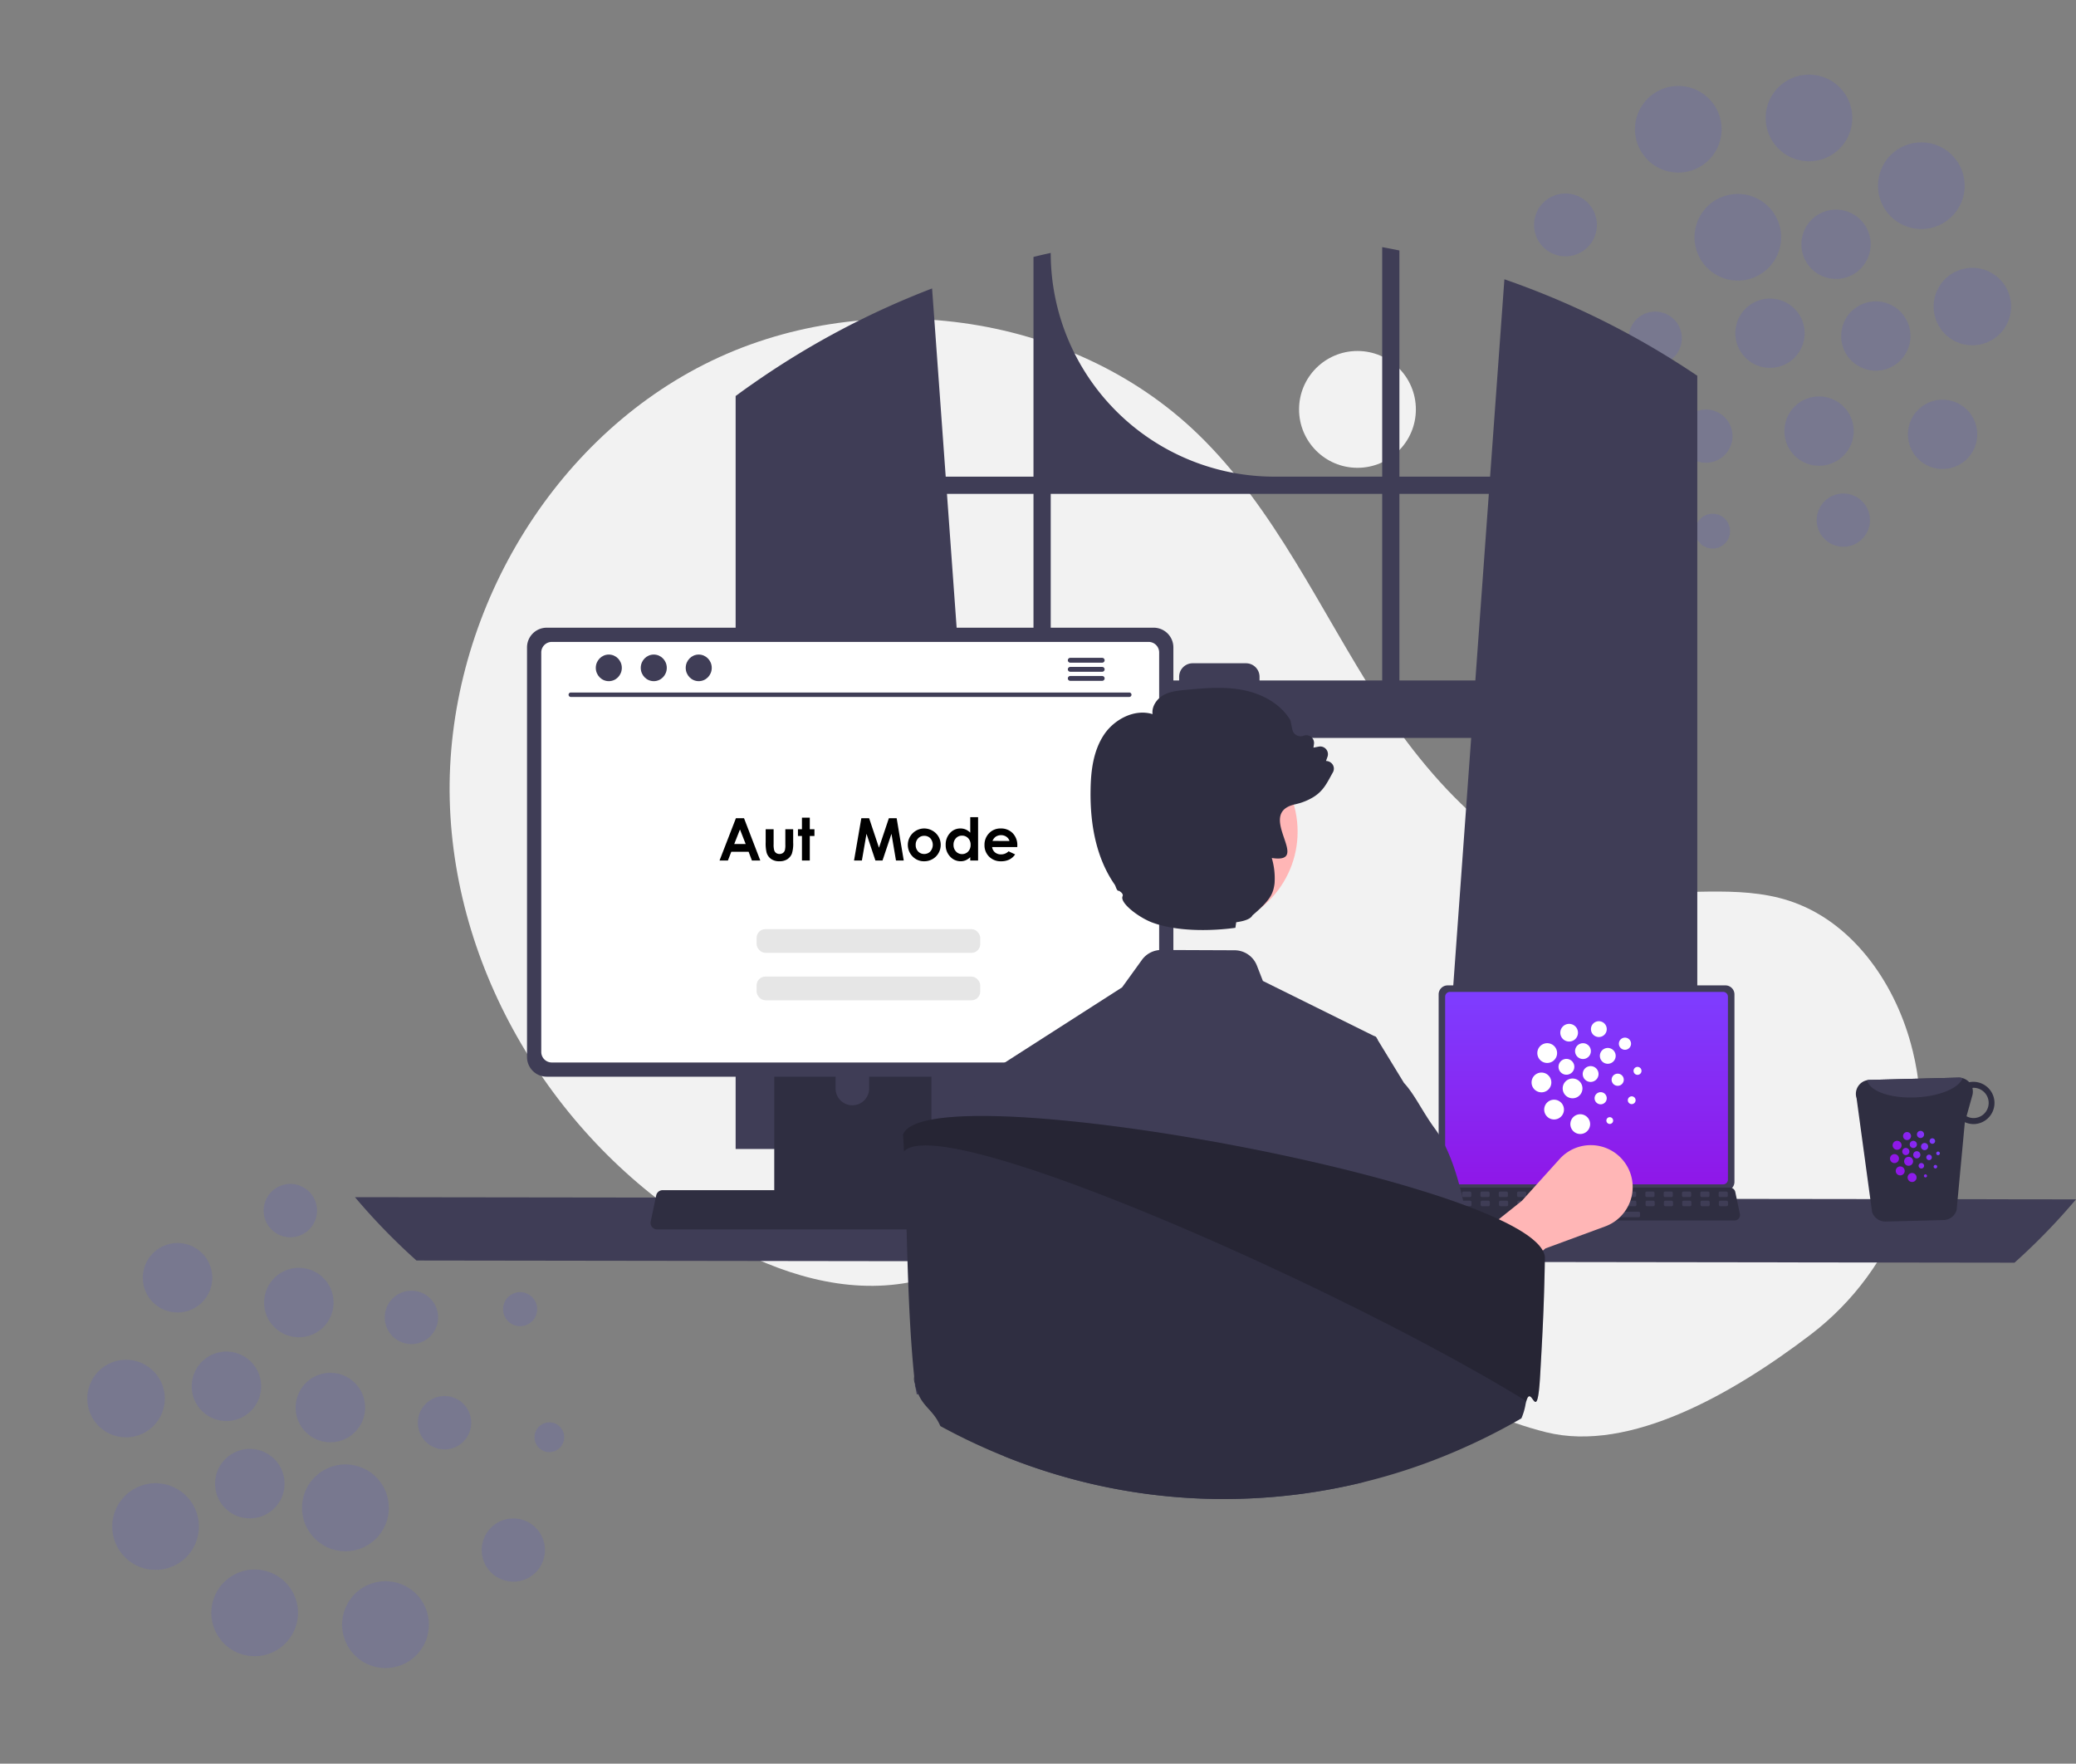 <svg xmlns="http://www.w3.org/2000/svg" xmlns:xlink="http://www.w3.org/1999/xlink" width="772.985" height="656.597" viewBox="0 0 772.985 656.597">
  <rect x="0" y="0" width="772.985" height="656.597" fill="#808080" stroke="none"/>
  <defs>
    <linearGradient id="linear-gradient" x1="0.5" x2="0.5" y2="1" gradientUnits="objectBoundingBox">
      <stop offset="0" stop-color="#7e3dff"/>
      <stop offset="1" stop-color="#8f17e8"/>
    </linearGradient>
    <linearGradient id="linear-gradient-2" x1="0.963" y1="0.326" x2="0.242" y2="0.561" xlink:href="#linear-gradient"/>
  </defs>
  <g id="Group_43447" data-name="Group 43447" transform="translate(-23.831 -98.052)">
    <path id="Path_34668" data-name="Path 34668" d="M3079.516,575.268a11.7,11.7,0,1,0-.007,0Zm31.229-66.965a9.912,9.912,0,1,1-12.455,6.429,9.9,9.9,0,0,1,12.455-6.429ZM3138.54,478.1a9.912,9.912,0,1,1-12.455,6.431A9.9,9.9,0,0,1,3138.54,478.1Zm-90.771-23.9a12.9,12.9,0,1,1-8.179,16.315A12.9,12.9,0,0,1,3047.769,454.2Zm67.524-17.853a12.9,12.9,0,1,1-8.182,16.313,12.9,12.9,0,0,1,8.182-16.313ZM3087.3,465.98a12.9,12.9,0,1,1-8.182,16.313,12.9,12.9,0,0,1,8.182-16.313Zm-12.5-37.387a12.9,12.9,0,1,1-8.182,16.314A12.905,12.905,0,0,1,3074.808,428.593Zm-17.779,88.473a16.125,16.125,0,1,1,20.243-10.514,16.126,16.126,0,0,1-20.243,10.514Zm70.037,40.331a5.525,5.525,0,1,1-1.26-7.707A5.529,5.529,0,0,1,3127.066,557.4Zm37.714-36.429a6.344,6.344,0,1,1-6.375-6.313,6.341,6.341,0,0,1,6.375,6.313Zm8.367-51.719a6.483,6.483,0,1,1-9.067-1.385,6.494,6.494,0,0,1,9.067,1.385Zm-22.716-49.934a9.913,9.913,0,1,1-12.455,6.429,9.9,9.9,0,0,1,12.455-6.429Zm-49.725-26.6a12.9,12.9,0,1,1-8.182,16.315A12.9,12.9,0,0,1,3100.707,392.713Zm-56.166,9.7a14.42,14.42,0,1,1,3.328,20.116A14.425,14.425,0,0,1,3044.54,402.412Zm-40.187,41.75a16.131,16.131,0,1,1,16.241,16.015,16.128,16.128,0,0,1-16.241-16.015Zm-6.239,57.394a16.127,16.127,0,1,1,22.557,3.4,16.131,16.131,0,0,1-22.557-3.4Zm28.713,50.089a16.125,16.125,0,1,1,20.243-10.514,16.122,16.122,0,0,1-20.243,10.514Z" transform="translate(2189.564 -2519.257) rotate(110)" fill="rgba(92,90,209,0.2)" fill-rule="evenodd"/>
    <path id="Path_34711" data-name="Path 34711" d="M3079.518,575.714a11.769,11.769,0,1,0-.007,0Zm31.23-67.128a9.934,9.934,0,1,1-12.456,6.445,9.933,9.933,0,0,1,12.456-6.445Zm27.8-30.28a9.934,9.934,0,1,1-12.456,6.447A9.93,9.93,0,0,1,3138.543,478.306Zm-90.772-23.959a12.93,12.93,0,1,1-8.179,16.355A12.9,12.9,0,0,1,3047.771,454.347Zm67.526-17.9a12.929,12.929,0,1,1-8.183,16.353,12.894,12.894,0,0,1,8.183-16.353Zm-27.991,29.71a12.93,12.93,0,1,1-8.182,16.353,12.9,12.9,0,0,1,8.182-16.353Zm-12.5-37.478a12.93,12.93,0,1,1-8.182,16.354A12.9,12.9,0,0,1,3074.81,428.682ZM3057.03,517.37a16.161,16.161,0,1,1,20.243-10.54,16.173,16.173,0,0,1-20.243,10.54Zm70.039,40.429a5.53,5.53,0,1,1-1.26-7.726A5.521,5.521,0,0,1,3127.069,557.8Zm37.714-36.518a6.344,6.344,0,1,1-6.375-6.329,6.348,6.348,0,0,1,6.375,6.329Zm8.368-51.845a6.489,6.489,0,1,1-9.067-1.389,6.52,6.52,0,0,1,9.067,1.389Zm-22.717-50.056a9.935,9.935,0,1,1-12.455,6.445,9.933,9.933,0,0,1,12.455-6.445Zm-49.726-26.666a12.93,12.93,0,1,1-8.182,16.355A12.9,12.9,0,0,1,3100.709,392.714Zm-56.167,9.723a14.432,14.432,0,1,1,3.329,20.165A14.4,14.4,0,0,1,3044.542,402.437Zm-40.188,41.851a16.131,16.131,0,1,1,16.242,16.054,16.149,16.149,0,0,1-16.242-16.054Zm-6.239,57.534a16.141,16.141,0,1,1,22.557,3.408,16.2,16.2,0,0,1-22.557-3.408Zm28.713,50.211a16.161,16.161,0,1,1,20.244-10.539,16.169,16.169,0,0,1-20.244,10.539Z" transform="translate(-1813.18 3060.091) rotate(-60)" fill="rgba(92,90,209,0.2)" fill-rule="evenodd"/>
    <g id="undraw_programming_re_kg9v" transform="translate(156 190.052)">
      <circle id="Ellipse_1309" data-name="Ellipse 1309" cx="21.746" cy="21.746" r="21.746" transform="translate(351.528 38.67)" fill="#f2f2f2"/>
      <path id="Path_34675" data-name="Path 34675" d="M756.585,574.843c32.323-24.62,47.761-65.99,38.1-105.455q-.36-1.471-.76-2.935c-6.408-23.426-22.26-45.69-45.364-53.176-19.4-6.285-40.575-1.452-60.814-3.951-39.729-4.906-70.531-37.052-92.2-70.709s-38.329-71.331-67.127-99.137c-47.469-45.833-124.9-55.7-183.759-25.867S248.308,309.636,249.907,375.6s40.76,129.033,97.631,162.494c20.892,12.292,45.056,21,69.1,17.953,20.866-2.644,39.825-13.856,60.593-17.184,32.652-5.233,65.1,9.53,93.337,26.733s55.52,37.594,87.612,45.57C689.345,618.91,727.951,596.652,756.585,574.843Z" transform="translate(-214.619 -169.944)" fill="#f2f2f2"/>
      <path id="Path_34676" data-name="Path 34676" d="M734.409,208.926c-.709-.472-1.425-.92-2.134-1.376a309.681,309.681,0,0,0-65.407-31.706l-5.326,73.479H627.775v-84.2c-2.126-.44-4.268-.855-6.41-1.246v85.451H581.238a83.293,83.293,0,0,1-83.293-83.292h0c-2.15.464-4.284.961-6.418,1.49v81.8H458.845l-5.074-70.066a310.185,310.185,0,0,0-66.735,35.452c-.358.244-.717.5-1.067.741-1.8,1.262-3.575,2.549-5.343,3.852V499.623H476.95l-1.7-23.578L465.881,346.59H654.5l-9.366,129.455-1.7,23.578h95.257V211.76Q736.56,210.318,734.409,208.926ZM491.528,325.211H464.334l-5.025-69.472h32.219Zm129.838,0H575.692v-1.376a5.033,5.033,0,0,0-5.041-5.033H550.795a5.031,5.031,0,0,0-5.033,5.033v1.376H497.946V255.74h123.42Zm6.41,0V255.74h33.3l-5.025,69.472Z" transform="translate(-238.885 -163.871)" fill="#3f3d56"/>
      <path id="Path_34677" data-name="Path 34677" d="M206.59,598.162a235.368,235.368,0,0,0,22.9,23.578l595.012.815a235.356,235.356,0,0,0,22.9-23.578Z" transform="translate(-206.59 -244.459)" fill="#3f3d56"/>
      <path id="Path_34678" data-name="Path 34678" d="M702.02,504.7v69.8a3.357,3.357,0,0,0,3.355,3.355H808.811a3.357,3.357,0,0,0,3.355-3.355V504.7a3.359,3.359,0,0,0-3.355-3.351H705.375A3.359,3.359,0,0,0,702.02,504.7Z" transform="translate(-298.523 -226.494)" fill="#3f3d56"/>
      <path id="Path_34679" data-name="Path 34679" d="M705,506.12V574.19a1.8,1.8,0,0,0,1.793,1.793H808.5a1.8,1.8,0,0,0,1.793-1.793V506.12a1.8,1.8,0,0,0-1.793-1.8H706.792A1.8,1.8,0,0,0,705,506.12Z" transform="translate(-299.076 -227.046)" fill="url(#linear-gradient)"/>
      <path id="Path_34680" data-name="Path 34680" d="M699.26,605.265a2.012,2.012,0,0,0,1.583.757H811.6a2.038,2.038,0,0,0,1.992-2.456l-1.719-8.167a2.042,2.042,0,0,0-1.269-1.48,1.976,1.976,0,0,0-.723-.137H702.555a1.972,1.972,0,0,0-.723.136,2.042,2.042,0,0,0-1.269,1.48l-1.719,8.167a2.036,2.036,0,0,0,.416,1.7Z" transform="translate(-297.926 -243.646)" fill="#2f2e41"/>
      <rect id="Rectangle_17676" data-name="Rectangle 17676" width="3.411" height="2.047" rx="0.488" transform="translate(511.167 353.654) rotate(180)" fill="#3f3d56"/>
      <rect id="Rectangle_17677" data-name="Rectangle 17677" width="3.411" height="2.047" rx="0.488" transform="translate(504.345 353.654) rotate(180)" fill="#3f3d56"/>
      <rect id="Rectangle_17678" data-name="Rectangle 17678" width="3.411" height="2.047" rx="0.488" transform="translate(497.522 353.654) rotate(180)" fill="#3f3d56"/>
      <rect id="Rectangle_17679" data-name="Rectangle 17679" width="3.411" height="2.047" rx="0.488" transform="translate(490.7 353.654) rotate(180)" fill="#3f3d56"/>
      <rect id="Rectangle_17680" data-name="Rectangle 17680" width="3.411" height="2.047" rx="0.488" transform="translate(483.877 353.654) rotate(180)" fill="#3f3d56"/>
      <rect id="Rectangle_17681" data-name="Rectangle 17681" width="3.411" height="2.047" rx="0.488" transform="translate(477.055 353.654) rotate(180)" fill="#3f3d56"/>
      <rect id="Rectangle_17682" data-name="Rectangle 17682" width="3.411" height="2.047" rx="0.488" transform="translate(470.232 353.654) rotate(180)" fill="#3f3d56"/>
      <rect id="Rectangle_17683" data-name="Rectangle 17683" width="3.411" height="2.047" rx="0.488" transform="translate(463.41 353.654) rotate(180)" fill="#3f3d56"/>
      <rect id="Rectangle_17684" data-name="Rectangle 17684" width="3.411" height="2.047" rx="0.488" transform="translate(456.587 353.654) rotate(180)" fill="#3f3d56"/>
      <rect id="Rectangle_17685" data-name="Rectangle 17685" width="3.411" height="2.047" rx="0.488" transform="translate(449.765 353.654) rotate(180)" fill="#3f3d56"/>
      <rect id="Rectangle_17686" data-name="Rectangle 17686" width="3.411" height="2.047" rx="0.488" transform="translate(442.942 353.654) rotate(180)" fill="#3f3d56"/>
      <rect id="Rectangle_17687" data-name="Rectangle 17687" width="3.411" height="2.047" rx="0.488" transform="translate(436.119 353.654) rotate(180)" fill="#3f3d56"/>
      <rect id="Rectangle_17688" data-name="Rectangle 17688" width="3.411" height="2.047" rx="0.488" transform="translate(429.297 353.654) rotate(180)" fill="#3f3d56"/>
      <rect id="Rectangle_17689" data-name="Rectangle 17689" width="3.411" height="2.047" rx="0.488" transform="translate(422.474 353.654) rotate(180)" fill="#3f3d56"/>
      <rect id="Rectangle_17690" data-name="Rectangle 17690" width="3.411" height="2.047" rx="0.488" transform="translate(415.652 353.654) rotate(180)" fill="#3f3d56"/>
      <rect id="Rectangle_17691" data-name="Rectangle 17691" width="3.411" height="2.047" rx="0.488" transform="translate(408.829 353.654) rotate(180)" fill="#3f3d56"/>
      <rect id="Rectangle_17692" data-name="Rectangle 17692" width="3.411" height="2.047" rx="0.488" transform="translate(511.248 357.065) rotate(180)" fill="#3f3d56"/>
      <rect id="Rectangle_17693" data-name="Rectangle 17693" width="3.411" height="2.047" rx="0.488" transform="translate(504.425 357.065) rotate(180)" fill="#3f3d56"/>
      <rect id="Rectangle_17694" data-name="Rectangle 17694" width="3.411" height="2.047" rx="0.488" transform="translate(497.603 357.065) rotate(180)" fill="#3f3d56"/>
      <rect id="Rectangle_17695" data-name="Rectangle 17695" width="3.411" height="2.047" rx="0.488" transform="translate(490.78 357.065) rotate(180)" fill="#3f3d56"/>
      <rect id="Rectangle_17696" data-name="Rectangle 17696" width="3.411" height="2.047" rx="0.488" transform="translate(483.958 357.065) rotate(180)" fill="#3f3d56"/>
      <rect id="Rectangle_17697" data-name="Rectangle 17697" width="3.411" height="2.047" rx="0.488" transform="translate(477.135 357.065) rotate(180)" fill="#3f3d56"/>
      <rect id="Rectangle_17698" data-name="Rectangle 17698" width="3.411" height="2.047" rx="0.488" transform="translate(470.313 357.065) rotate(180)" fill="#3f3d56"/>
      <rect id="Rectangle_17699" data-name="Rectangle 17699" width="3.411" height="2.047" rx="0.488" transform="translate(463.49 357.065) rotate(180)" fill="#3f3d56"/>
      <rect id="Rectangle_17700" data-name="Rectangle 17700" width="3.411" height="2.047" rx="0.488" transform="translate(456.668 357.065) rotate(180)" fill="#3f3d56"/>
      <rect id="Rectangle_17701" data-name="Rectangle 17701" width="3.411" height="2.047" rx="0.488" transform="translate(449.845 357.065) rotate(180)" fill="#3f3d56"/>
      <rect id="Rectangle_17702" data-name="Rectangle 17702" width="3.411" height="2.047" rx="0.488" transform="translate(443.023 357.065) rotate(180)" fill="#3f3d56"/>
      <rect id="Rectangle_17703" data-name="Rectangle 17703" width="3.411" height="2.047" rx="0.488" transform="translate(436.2 357.065) rotate(180)" fill="#3f3d56"/>
      <rect id="Rectangle_17704" data-name="Rectangle 17704" width="3.411" height="2.047" rx="0.488" transform="translate(429.378 357.065) rotate(180)" fill="#3f3d56"/>
      <rect id="Rectangle_17705" data-name="Rectangle 17705" width="3.411" height="2.047" rx="0.488" transform="translate(422.555 357.065) rotate(180)" fill="#3f3d56"/>
      <rect id="Rectangle_17706" data-name="Rectangle 17706" width="3.411" height="2.047" rx="0.488" transform="translate(415.733 357.065) rotate(180)" fill="#3f3d56"/>
      <rect id="Rectangle_17707" data-name="Rectangle 17707" width="3.411" height="2.047" rx="0.488" transform="translate(408.91 357.065) rotate(180)" fill="#3f3d56"/>
      <rect id="Rectangle_17708" data-name="Rectangle 17708" width="27.29" height="2.047" rx="0.488" transform="translate(478.5 361.158) rotate(180)" fill="#3f3d56"/>
      <path id="Path_34681" data-name="Path 34681" d="M709.03,639.51l-10.872-17.186,34.126-27.2,14.086-15.605a15.606,15.606,0,0,1,26.4,5.561h0a15.606,15.606,0,0,1-9.423,19.539l-22.274,8.206Z" transform="translate(-297.807 -240.043)" fill="#ffb6b6"/>
      <path id="Path_34682" data-name="Path 34682" d="M398.28,500.71v83.529H456.8V500.71a2.808,2.808,0,0,0-1.979-2.688,2.586,2.586,0,0,0-.839-.13H401.106A2.821,2.821,0,0,0,398.28,500.71Zm22.837,28.7a6.247,6.247,0,1,1,12.494,0V539.1a6.247,6.247,0,1,1-12.494,0Z" transform="translate(-242.161 -225.853)" fill="#2f2e41"/>
      <path id="Path_34683" data-name="Path 34683" d="M398.06,600.632v8.055a1.585,1.585,0,0,0,1.572,1.58h55.732a1.58,1.58,0,0,0,1.572-1.58v-8.055Z" transform="translate(-242.12 -244.918)" fill="#3f3d56"/>
      <path id="Path_34684" data-name="Path 34684" d="M285.25,345.164V497.675a7.336,7.336,0,0,0,7.33,7.33H518.586a7.336,7.336,0,0,0,7.33-7.33V345.164a7.339,7.339,0,0,0-7.33-7.322H292.58A7.339,7.339,0,0,0,285.25,345.164Z" transform="translate(-221.186 -196.154)" fill="#3f3d56"/>
      <path id="Path_34685" data-name="Path 34685" d="M291.76,348.268V497a3.924,3.924,0,0,0,3.917,3.917H517.913A3.924,3.924,0,0,0,521.83,497V348.268a3.926,3.926,0,0,0-3.917-3.926H295.677a3.926,3.926,0,0,0-3.917,3.926Z" transform="translate(-222.394 -197.36)" fill="#fff"/>
      <path id="Path_34686" data-name="Path 34686" d="M342.275,608.669a2.4,2.4,0,0,0,1.889.9H476.381a2.433,2.433,0,0,0,2.378-2.932l-2.052-9.749a2.438,2.438,0,0,0-1.515-1.767,2.358,2.358,0,0,0-.863-.163H346.209a2.358,2.358,0,0,0-.863.163,2.437,2.437,0,0,0-1.515,1.767l-2.052,9.749A2.431,2.431,0,0,0,342.275,608.669Z" transform="translate(-231.667 -243.865)" fill="#2f2e41"/>
      <path id="Path_34687" data-name="Path 34687" d="M513.018,369.122H305.073a.827.827,0,1,1,0-1.654H513.018a.827.827,0,1,1,0,1.654Z" transform="translate(-224.711 -201.651)" fill="#3f3d56"/>
      <ellipse id="Ellipse_1310" data-name="Ellipse 1310" cx="4.846" cy="4.954" rx="4.846" ry="4.954" transform="translate(89.67 151.687)" fill="#3f3d56"/>
      <ellipse id="Ellipse_1311" data-name="Ellipse 1311" cx="4.846" cy="4.954" rx="4.846" ry="4.954" transform="translate(106.412 151.687)" fill="#3f3d56"/>
      <ellipse id="Ellipse_1312" data-name="Ellipse 1312" cx="4.846" cy="4.954" rx="4.846" ry="4.954" transform="translate(123.153 151.687)" fill="#3f3d56"/>
      <path id="Path_34688" data-name="Path 34688" d="M545.3,351.622H533.406a.9.9,0,0,0,0,1.8H545.3a.9.9,0,1,0,0-1.8Z" transform="translate(-267.072 -198.711)" fill="#3f3d56"/>
      <path id="Path_34689" data-name="Path 34689" d="M545.292,355.772H533.4a.9.9,0,1,0,0,1.8h11.891a.9.9,0,1,0,0-1.8Z" transform="translate(-267.067 -199.481)" fill="#3f3d56"/>
      <path id="Path_34690" data-name="Path 34690" d="M545.3,359.922H533.406a.9.9,0,0,0,0,1.8H545.3a.9.9,0,1,0,0-1.8Z" transform="translate(-267.072 -200.251)" fill="#3f3d56"/>
      <path id="Path_34691" data-name="Path 34691" d="M898.812,593.567a5.226,5.226,0,0,0,5.036,3.527l21.576-.555a5.154,5.154,0,0,0,4.871-3.793l3.053-32.649a7.976,7.976,0,0,0,3.452.709,7.869,7.869,0,0,0-.4-15.732,6.656,6.656,0,0,0-1.414.147,5.333,5.333,0,0,0-3.97-1.713l-33.189.857a4.773,4.773,0,0,0-.819.1,5.184,5.184,0,0,0-3.969,6.731Zm35.162-35.686,2.173-7.78a5.3,5.3,0,0,0,.016-2.748c.106,0,.2-.05.3-.05a5.628,5.628,0,1,1,.263,11.253,5.3,5.3,0,0,1-2.757-.673Z" transform="translate(-333.921 -234.317)" fill="#2f2e41"/>
      <path id="Path_34692" data-name="Path 34692" d="M897.978,544.467c.707,4.043,8.657,6.885,18.216,6.391,8.79-.405,15.977-3.491,17.294-7.15a4.913,4.913,0,0,0-1.5-.2l-33.189.857A4.787,4.787,0,0,0,897.978,544.467Z" transform="translate(-334.886 -234.317)" fill="#3f3d56"/>
      <rect id="Rectangle_17746" data-name="Rectangle 17746" width="83.265" height="8.833" rx="3.264" transform="translate(149.552 253.909)" fill="#e6e6e6"/>
      <rect id="Rectangle_17747" data-name="Rectangle 17747" width="83.265" height="8.833" rx="3.264" transform="translate(149.552 271.575)" fill="#e6e6e6"/>
      <path id="Path_34696" data-name="Path 34696" d="M497.3,530.408l.177.557.009.019,5.314,16.157,6.113,18.619,11.5,34.989.112,5.435v.019l.855,43.723-2.369,5.927,2.666,9.718s-1.226-14.69-7.8-6.254c-3.726,4.794-8.083,9.7-11.66,14.3q7.818,3.164,15.887,5.723c1.161.372,2.332.725,3.5,1.078l.753.223a217.343,217.343,0,0,0,54.853,8.817c.966.028,1.914.046,2.834.065.325.009.641.019.957.019,1.041.009,2.072.019,3.112.019q3.15,0,6.271-.093a217.331,217.331,0,0,0,45.683-6.178c-.1-6.178-.381-13.4-.78-21.109-.186-3.781-4.357-7.879-4.608-11.836-.176-2.973,3.568-5.77,3.373-8.789-1.264-18.591-2.843-11.454-4.014-24.62q-.181-1.937-.334-3.707c-.753-8.455-1.273-13.741-1.273-13.741l5-31.505,7.851-49.464-.6-.994-.678-.334-41.409-20.5-2.248-5.76a8.942,8.942,0,0,0-8.26-5.658l-27.278-.111a8.9,8.9,0,0,0-7.256,3.688l-7.386,10.229Z" transform="translate(-260.535 -223.491)" fill="#3f3d56"/>
      <path id="Path_34697" data-name="Path 34697" d="M520.211,600.186l-6.179,13.221-4.218,9.031-7.256,37.99-3.633,3.856-3.112-13.649-32.576,7.233c-1.068-5.937-.286.2-.946-6.312.186-.186.381-.372.576-.557.52-.483.957-.938.948-1.375-.372-22.465.743-60.7,10.053-83.859a48.908,48.908,0,0,1,5.723-10.675c.186-.251.362-.5.539-.753,4.292-6.011,7.005-11.93,10.852-16.138v-.009a.435.435,0,0,0,.065-.065.127.127,0,0,0,.037-.028l26.423-14.01,1.134,31.849.808,22.893Z" transform="translate(-254.039 -230.713)" fill="#3f3d56"/>
      <path id="Path_34698" data-name="Path 34698" d="M650.391,604.015l7.718,16.513,2.694,5.751,7.254,37.987,3.621,3.846,3.12-13.646,1.466-.3,26.435-5.475,7.7,24.471a14.647,14.647,0,0,0-2.656-18.329c-.526-.476-.965-.94-.952-1.378.438-26.423-1.178-74.671-15.773-94.528-4.636-6.3-7.417-12.579-11.464-16.964-.013-.012-.013-.025-.025-.025l-9.848-16.124-.6-.99-.676-.338Z" transform="translate(-288.943 -230.787)" fill="#3f3d56"/>
      <circle id="Ellipse_5" data-name="Ellipse 5" cx="36.29" cy="36.29" r="36.29" transform="translate(278.406 181.329)" fill="#ffb6b6"/>
      <path id="Path_34699" data-name="Path 34699" d="M632.738,393.528a3.062,3.062,0,0,0-2.191-.969l.546-1.515a2.873,2.873,0,0,0-3.225-3.828l-1.987.383.187-1.328a2.878,2.878,0,0,0-3.852-3.111,3.067,3.067,0,0,1-2.639-.187,3.133,3.133,0,0,1-1.564-2.126l-.692-3.339-.073-.179c-3.372-5.62-9.855-9.708-17.787-11.207-7.061-1.344-14.3-.66-21.281-.016-2.769.261-5.9.554-8.5,2.15-2.215,1.368-4.089,4.1-3.706,6.866-6.882-2.109-14.261,2.1-17.918,7.411-4.333,6.32-5.041,14.236-5.155,20.426-.31,14.644,2.712,26.624,8.959,35.615.456.652.57,2.012,1.474,2.468l-.187-.3c1.01.5,2.036,1.319,1.653,2.191-1.1,2.508,6.206,8.055,11.353,9.887,9.391,3.347,21.876,3.062,30.655,1.857l.31-2.077c3.168-.432,5.4-1.254,6.027-2.541,1.108-.945,2.052-1.792,2.875-2.574l.008-.008c.016-.016.049-.041.065-.057,3.966-3.8,4.887-5.97,5.3-9.268a26.587,26.587,0,0,0-1.034-9.472c15.263,2.362-6.01-16.256,8.21-19.856a4.432,4.432,0,0,1,.5-.122c.415-.1.831-.2,1.23-.309a21.541,21.541,0,0,0,5.473-2.337c3.974-2.419,5.286-5.628,7.338-9.244A2.791,2.791,0,0,0,632.738,393.528Z" transform="translate(-268.992 -201.258)" fill="#2f2e41"/>
      <path id="Path_34700" data-name="Path 34700" d="M696.136,613.381c-.008,1.425-.024,3.421-.09,5.888q-.012.513-.024,1.051c-.106,4.536-.212,8.34-.383,12.567-.008.293-.016.578-.033.871-.228,5.9-.586,12.762-1.205,23.635-1.148,20.084-3.152,2.761-5.164,9.806-.1.35-.2.766-.3,1.254a22.731,22.731,0,0,1-1.531,5.155c-1.067.635-2.166,1.246-3.25,1.857-3.087,1.718-6.222,3.372-9.382,4.944-1.776.88-3.559,1.743-5.351,2.574-.285.13-.562.261-.839.383a220.605,220.605,0,0,1-28.3,10.8c-1.889.57-3.771,1.124-5.677,1.637-1.987.554-3.974,1.075-5.986,1.564a217.363,217.363,0,0,1-45.682,6.182c-2.077.065-4.17.09-6.271.09-1.043,0-2.069-.008-3.111-.016-.318,0-.635-.008-.953-.016-.92-.025-1.873-.041-2.834-.065a217.181,217.181,0,0,1-54.852-8.82l-.757-.22c-1.173-.358-2.337-.709-3.5-1.083q-8.063-2.553-15.89-5.717-5.974-2.407-11.809-5.164a.272.272,0,0,1-.1-.049c-.815-.375-1.637-.766-2.452-1.165-.106-.057-.22-.114-.334-.171q-4.557-2.223-9.016-4.659c-2.5-5.742-6.019-6.841-8.2-11.891a21.074,21.074,0,0,1-1.368-4.675c0-.016-.008-.032-.008-.057.228,3.03-.969-5.375-.008-.032-.008-.1-.016-.2-.024-.326-.024-.293-.057-.651-.106-1.1-2.793-27.276-2.614-58.468-3.828-84.172q-.122-2.492-.253-4.773c-.024-.505-.057-1-.09-1.49.057-.147.122-.3.2-.448a.818.818,0,0,1,.057-.122,1.342,1.342,0,0,1,.081-.146c.016-.024.041-.057.057-.081a.735.735,0,0,1,.041-.082c.073-.114.155-.236.244-.35.041-.049.073-.09.114-.13a.653.653,0,0,1,.1-.114.517.517,0,0,1,.09-.106c.033-.033.065-.073.106-.114a.243.243,0,0,1,.065-.065,1.653,1.653,0,0,1,.212-.2,7.816,7.816,0,0,1,.928-.733c.114-.073.236-.147.35-.228a15.584,15.584,0,0,1,2.582-1.238c.309-.114.619-.22.953-.334.122-.033.236-.073.358-.114.179-.057.358-.114.546-.155.928-.277,1.93-.513,3.013-.733.13-.024.269-.049.407-.081.2-.041.4-.073.6-.106.277-.049.562-.1.847-.147,2.419-.383,5.164-.668,8.193-.855l.855-.049,1.01-.049c.285-.016.578-.024.871-.033s.578-.024.88-.033c.823-.024,1.67-.049,2.533-.065,2.46-.049,5.049-.032,7.77.025,1.262.032,2.549.065,3.869.122.09,0,.171.008.253.008,1.148.041,2.3.09,3.494.155.831.041,1.67.082,2.508.13.79.049,1.588.1,2.394.155.627.032,1.254.081,1.889.122.538.041,1.075.081,1.613.114l.733.049c.4.033.8.057,1.205.1.9.073,1.792.147,2.7.22s1.824.163,2.745.244,1.849.171,2.777.261l.277.024c.847.09,1.694.171,2.549.261.2.016.4.033.594.057.815.082,1.647.178,2.469.265l.757.081c.645.07,1.28.131,1.929.207.855.1,1.727.187,2.574.3.66.073,1.319.147,1.979.228,1.034.122,2.085.253,3.136.391.4.049.8.1,1.2.155,3,.375,6.027.79,9.105,1.222,4.667.66,9.407,1.376,14.179,2.15s9.589,1.591,14.424,2.451c1.222.22,2.443.44,3.673.668l1.661.318c.945.171,1.89.35,2.834.529s1.889.358,2.834.546l3.38.66c7.4,1.466,14.766,3.03,21.949,4.667,1.181.269,2.362.546,3.535.814q3.518.818,6.972,1.661c.635.147,1.262.3,1.89.456,1.564.391,3.128.782,4.667,1.181l.269.073c1.132.277,2.24.562,3.347.855q3.922,1.026,7.713,2.077,2.517.7,4.976,1.409c2.451.709,4.854,1.425,7.192,2.15.578.179,1.156.358,1.727.529,1.71.529,3.4,1.067,5.033,1.6,1.3.424,2.574.855,3.828,1.287s2.484.863,3.689,1.295c.774.277,1.539.57,2.3.847,1.1.407,2.183.815,3.242,1.222.326.122.643.253.961.375.2.09.4.163.595.244.383.155.774.3,1.148.456s.757.3,1.132.464c.367.147.741.3,1.1.456s.725.3,1.083.464c.3.122.594.252.88.383.578.252,1.156.5,1.718.766.277.13.554.253.831.383l.635.293c.09.049.179.09.269.13.2.1.415.2.619.3.472.22.937.456,1.393.676.611.31,1.205.619,1.775.92s1.14.619,1.678.92c.09.049.171.1.261.147.122.065.244.138.367.2.415.236.814.481,1.213.717.782.48,1.523.953,2.215,1.425.155.106.3.212.456.31.513.366,1,.725,1.458,1.091,0,.008,0,.008.008.008.155.114.3.236.448.35.122.114.252.212.375.326.423.367.814.717,1.173,1.075a4.616,4.616,0,0,1,.342.35.992.992,0,0,1,.13.13c.163.163.31.326.448.489a.449.449,0,0,1,.057.073c.2.228.375.456.546.684.081.114.171.228.244.342.1.139.2.285.277.424.073.114.138.236.2.35a5.912,5.912,0,0,1,.44.92,4.252,4.252,0,0,1,.22.668,4.77,4.77,0,0,1,.139.66Z" transform="translate(-253.089 -237.569)" fill="#2f2e41"/>
      <path id="Path_34701" data-name="Path 34701" d="M696.134,613.382c-.008,1.425-.024,3.421-.09,5.888-.008.342-.024.692-.033,1.051-.081,3.461-.2,7.737-.375,12.567-.008.293-.016.578-.033.871-.228,5.9-.586,12.762-1.205,23.635-1.148,20.084-3.152,2.761-5.164,9.806-5.587-3.437-11.712-7.037-18.26-10.734q-1.771-1-3.575-2.012c-13.1-7.306-27.723-14.961-42.994-22.544-.6-.3-1.214-.6-1.816-.9-34.98-17.291-73.161-34.109-104.093-45.332-5.97-2.166-11.671-4.121-17.03-5.839-11.288-3.608-21.045-6.133-28.554-7.224-7.819-1.14-13.218-.733-15.4,1.621q-.122-2.492-.252-4.773-.049-.757-.1-1.49c.05-.134.116-.262.179-.391.009-.019.016-.038.025-.057a.81.81,0,0,1,.057-.122,1.333,1.333,0,0,1,.081-.147.871.871,0,0,1,.1-.163c.073-.114.155-.236.244-.35a2.847,2.847,0,0,1,.212-.244.52.52,0,0,1,.09-.106c.033-.033.065-.073.106-.114a.245.245,0,0,1,.065-.065,1.658,1.658,0,0,1,.212-.2,7.856,7.856,0,0,1,.928-.733c.114-.073.236-.147.35-.228a15.574,15.574,0,0,1,2.582-1.238c.31-.114.619-.22.953-.334.122-.033.236-.073.358-.114.179-.057.358-.114.546-.155.928-.277,1.93-.513,3.013-.733.326-.065.668-.13,1.01-.187l.847-.147c2.419-.383,5.164-.668,8.193-.855l.855-.049,1.01-.049c.285-.016.578-.024.871-.033s.578-.024.88-.033c.823-.024,1.67-.049,2.533-.065,2.46-.041,5.05-.024,7.77.033,1.262.024,2.549.065,3.869.122.081,0,.171.008.253.008,1.148.033,2.313.09,3.494.147.831.041,1.67.081,2.508.13.79.049,1.588.1,2.394.155.627.033,1.254.081,1.89.122.537.041,1.075.081,1.613.114l1.938.147,2.7.22,2.745.244c.92.081,1.849.171,2.777.261l.277.024c.847.09,1.694.171,2.549.261q7.11.721,14.635,1.686,4.5.574,9.105,1.23c4.667.66,9.407,1.376,14.179,2.142s9.589,1.591,14.424,2.451c1.222.22,2.443.44,3.673.668q2.248.415,4.5.847c.945.179,1.89.358,2.834.546l3.38.66c7.4,1.466,14.766,3.03,21.949,4.667,1.181.269,2.362.546,3.535.814q3.518.818,6.972,1.661c.635.155,1.262.309,1.889.464q2.358.586,4.667,1.173v.008c.09.016.179.041.269.065,1.124.285,2.24.57,3.347.863q3.921,1.026,7.713,2.069c1.678.472,3.339.937,4.976,1.409,2.451.717,4.854,1.433,7.191,2.15.578.179,1.156.358,1.727.529q2.565.806,5.033,1.6c1.3.424,2.574.855,3.828,1.287s2.484.863,3.69,1.295c.782.277,1.547.562,2.3.839,1.108.407,2.183.814,3.241,1.23.326.122.643.252.961.375.595.228,1.173.464,1.743.7.383.147.757.3,1.132.464.367.147.741.3,1.1.456s.725.3,1.083.464c.3.122.594.253.88.383.578.252,1.156.5,1.718.766.277.13.554.252.831.383l.635.293c.09.049.179.09.269.13.692.326,1.36.652,2.012.977.611.31,1.205.619,1.775.92.676.358,1.319.709,1.938,1.067.122.065.244.138.367.2.415.236.814.48,1.214.717.782.481,1.523.953,2.215,1.425s1.319.937,1.914,1.4c0,.008,0,.008.008.008.285.228.562.456.823.676.424.367.814.717,1.173,1.075a4.642,4.642,0,0,1,.342.35.98.98,0,0,1,.13.13c.171.187.342.375.505.562.2.228.375.456.546.684.081.114.171.228.244.342.1.138.2.285.277.424.073.114.138.236.2.35a5.927,5.927,0,0,1,.44.92,4.927,4.927,0,0,1,.22.668,4.759,4.759,0,0,1,.138.66Z" transform="translate(-253.087 -237.571)" opacity="0.2"/>
      <path id="Path_34702" data-name="Path 34702" d="M3003.711,411a1.668,1.668,0,1,1,1.052-2.111,1.668,1.668,0,0,1-1.052,2.111Zm3.23-6.925a1.025,1.025,0,1,1-1.288.665,1.024,1.024,0,0,1,1.288-.665Zm2.875-3.124a1.025,1.025,0,1,1-1.288.665A1.023,1.023,0,0,1,3009.815,400.951Zm-9.387-2.472a1.334,1.334,0,1,1-.846,1.687A1.334,1.334,0,0,1,3000.428,398.48Zm6.983-1.846a1.334,1.334,0,1,1-.846,1.687,1.334,1.334,0,0,1,.846-1.687Zm-2.9,3.065a1.334,1.334,0,1,1-.846,1.687,1.335,1.335,0,0,1,.846-1.687Zm-1.292-3.866a1.334,1.334,0,1,1-.846,1.687A1.335,1.335,0,0,1,3003.224,395.832Zm-1.838,9.149a1.668,1.668,0,1,1,2.094-1.087,1.667,1.667,0,0,1-2.094,1.087Zm7.243,4.171a.571.571,0,1,1-.13-.8A.572.572,0,0,1,3008.628,409.152Zm3.9-3.767a.656.656,0,1,1-.659-.653.656.656,0,0,1,.659.653Zm.865-5.349a.67.67,0,1,1-.938-.143.671.671,0,0,1,.938.143Zm-2.349-5.164a1.025,1.025,0,1,1-1.289.665,1.024,1.024,0,0,1,1.289-.665Zm-5.142-2.751a1.334,1.334,0,1,1-.847,1.687A1.334,1.334,0,0,1,3005.9,392.121Zm-5.809,1a1.491,1.491,0,1,1,.344,2.08A1.492,1.492,0,0,1,3000.094,393.124Zm-4.156,4.318a1.668,1.668,0,1,1,1.679,1.656,1.668,1.668,0,0,1-1.679-1.656Zm-.646,5.935a1.668,1.668,0,1,1,2.333.352,1.669,1.669,0,0,1-2.333-.352Zm2.97,5.18a1.668,1.668,0,1,1,2.093-1.087,1.667,1.667,0,0,1-2.093,1.087Z" transform="translate(-2423.398 -63.042)" fill-rule="evenodd" fill="url(#linear-gradient-2)"/>
      <path id="Path_34720" data-name="Path 34720" d="M3014.255,433.85a3.679,3.679,0,1,1,2.322-4.656,3.679,3.679,0,0,1-2.322,4.656Zm7.125-15.277a2.261,2.261,0,1,1-2.842,1.467,2.26,2.26,0,0,1,2.842-1.467Zm6.341-6.891a2.261,2.261,0,1,1-2.842,1.467A2.258,2.258,0,0,1,3027.72,411.682Zm-20.708-5.453a2.943,2.943,0,1,1-1.865,3.722A2.943,2.943,0,0,1,3007.012,406.23Zm15.4-4.073a2.943,2.943,0,1,1-1.867,3.721,2.944,2.944,0,0,1,1.867-3.721Zm-6.386,6.761a2.943,2.943,0,1,1-1.866,3.721,2.944,2.944,0,0,1,1.866-3.721Zm-2.851-8.529a2.943,2.943,0,1,1-1.865,3.722A2.945,2.945,0,0,1,3013.18,400.389Zm-4.055,20.183a3.679,3.679,0,1,1,4.618-2.4,3.678,3.678,0,0,1-4.618,2.4Zm15.978,9.2a1.26,1.26,0,1,1-.287-1.758A1.262,1.262,0,0,1,3025.1,429.773Zm8.6-8.311a1.447,1.447,0,1,1-1.455-1.44,1.447,1.447,0,0,1,1.455,1.44Zm1.909-11.8a1.479,1.479,0,1,1-2.069-.316,1.481,1.481,0,0,1,2.069.316Zm-5.182-11.392a2.262,2.262,0,1,1-2.843,1.467,2.259,2.259,0,0,1,2.843-1.467ZM3019.09,392.2a2.943,2.943,0,1,1-1.867,3.722A2.943,2.943,0,0,1,3019.09,392.2Zm-12.814,2.213a3.29,3.29,0,1,1,.759,4.589A3.291,3.291,0,0,1,3006.276,394.416Zm-9.168,9.524a3.68,3.68,0,1,1,3.7,3.654,3.68,3.68,0,0,1-3.7-3.654Zm-1.424,13.093a3.679,3.679,0,1,1,5.146.776,3.681,3.681,0,0,1-5.146-.776Zm6.551,11.427a3.679,3.679,0,1,1,4.617-2.4,3.678,3.678,0,0,1-4.617,2.4Z" transform="translate(-2556.862 -103.857)" fill="#fff" fill-rule="evenodd"/>
      <g id="Layer_x0020_1" transform="translate(135.744 212.221)">
        <g id="_2977988317872" transform="translate(0 0)">
          <path id="Path_34703" data-name="Path 34703" d="M6.087,32.62H9.107l6.061,15.748H12.049l-1.228-3.246H4.366L3.108,48.368H-.01l6.1-15.748ZM7.6,36.805,5.466,42.226H9.725Z" transform="translate(0.01 -32.225)"/>
          <path id="Path_34704" data-name="Path 34704" d="M1419.43,371.52h2.961v5.6a7.744,7.744,0,0,0,.227,2.27,2,2,0,0,0,.724.991,2.093,2.093,0,0,0,1.232.351,2.169,2.169,0,0,0,1.243-.347,2.027,2.027,0,0,0,.757-1.02,7.87,7.87,0,0,0,.183-2.149v-5.7h2.917v4.928a12.065,12.065,0,0,1-.482,4.171,4.545,4.545,0,0,1-1.736,2.1,5.338,5.338,0,0,1-2.913.731,5.169,5.169,0,0,1-3.1-.855,4.515,4.515,0,0,1-1.667-2.383,14.339,14.339,0,0,1-.344-3.849V371.52Z" transform="translate(-1402.253 -367.024)"/>
          <path id="Path_34705" data-name="Path 34705" d="M2414.451,16.31h2.917v4.3h1.732v2.522h-1.732v9.124h-2.917V23.131h-1.491V20.609h1.491Z" transform="translate(-2383.76 -16.113)"/>
          <path id="Path_34706" data-name="Path 34706" d="M4141.106,32.62h2.906l3.667,10.985,3.685-10.985h2.9l2.639,15.748h-2.891l-1.682-9.947-3.334,9.947h-2.646l-3.319-9.947-1.714,9.947h-2.924Z" transform="translate(-4088.31 -32.225)"/>
          <path id="Path_34707" data-name="Path 34707" d="M5800.709,347.99a6.2,6.2,0,0,1,3.1.823,6.015,6.015,0,0,1,3.085,5.275,6.1,6.1,0,0,1-.819,3.074,5.921,5.921,0,0,1-2.237,2.237,6.206,6.206,0,0,1-3.121.808,5.831,5.831,0,0,1-4.285-1.777,6.12,6.12,0,0,1,4.274-10.44Zm.044,2.742a3.013,3.013,0,0,0-2.27.943,3.362,3.362,0,0,0-.907,2.42,3.412,3.412,0,0,0,.9,2.453,3,3,0,0,0,2.271.939,3.044,3.044,0,0,0,2.284-.95,3.737,3.737,0,0,0,.015-4.873A3.034,3.034,0,0,0,5800.753,350.732Z" transform="translate(-5724.537 -343.779)"/>
          <path id="Path_34708" data-name="Path 34708" d="M6967.686,0h2.917V16.142h-2.917V14.9a5.705,5.705,0,0,1-1.719,1.166,4.837,4.837,0,0,1-1.867.358,5.2,5.2,0,0,1-3.911-1.747,6.067,6.067,0,0,1-1.649-4.339,6.235,6.235,0,0,1,1.6-4.412,5.1,5.1,0,0,1,3.876-1.718,5,5,0,0,1,1.97.391,5.436,5.436,0,0,1,1.7,1.181V0Zm-3.074,6.887a2.953,2.953,0,0,0-2.256.958,3.438,3.438,0,0,0-.9,2.453,3.481,3.481,0,0,0,.914,2.482,2.976,2.976,0,0,0,2.253.972,3.008,3.008,0,0,0,2.284-.958,3.485,3.485,0,0,0,.91-2.508,3.393,3.393,0,0,0-.91-2.46,3.06,3.06,0,0,0-2.3-.939Z" transform="translate(-6874.332 0)"/>
          <path id="Path_34709" data-name="Path 34709" d="M8165.435,354.941h-9.377a3.169,3.169,0,0,0,1.082,1.985,3.376,3.376,0,0,0,2.241.735,3.858,3.858,0,0,0,2.8-1.151l2.449,1.159a5.836,5.836,0,0,1-2.2,1.934,6.868,6.868,0,0,1-3.041.625,6,6,0,0,1-4.448-1.725,5.868,5.868,0,0,1-1.719-4.317,6.061,6.061,0,0,1,1.719-4.416,5.759,5.759,0,0,1,4.306-1.758,6,6,0,0,1,4.471,1.751,6.319,6.319,0,0,1,1.722,4.628l-.011.552Zm-2.906-2.281a2.888,2.888,0,0,0-1.141-1.554,3.366,3.366,0,0,0-1.98-.6,3.547,3.547,0,0,0-2.146.673,3.76,3.76,0,0,0-1.071,1.477Z" transform="translate(-8054.564 -343.799)"/>
          <path id="Path_34710" data-name="Path 34710" d="M3000.455,403.94a1.046,1.046,0,1,1,.661-1.324,1.046,1.046,0,0,1-.661,1.324Zm2.027-4.345a.643.643,0,1,1-.808.417.643.643,0,0,1,.808-.417Zm1.8-1.96a.643.643,0,1,1-.808.417A.642.642,0,0,1,3004.285,397.635Zm-5.889-1.551a.837.837,0,1,1-.531,1.059A.837.837,0,0,1,2998.4,396.085Zm4.381-1.158a.837.837,0,1,1-.531,1.058.837.837,0,0,1,.531-1.058Zm-1.816,1.923a.837.837,0,1,1-.531,1.058.837.837,0,0,1,.531-1.058Zm-.811-2.426a.837.837,0,1,1-.531,1.058A.837.837,0,0,1,3000.15,394.424Zm-1.154,5.74a1.046,1.046,0,1,1,1.313-.682,1.047,1.047,0,0,1-1.313.682Zm4.544,2.617a.359.359,0,1,1-.082-.5A.359.359,0,0,1,3003.54,402.78Zm2.447-2.363a.412.412,0,1,1-.414-.41.411.411,0,0,1,.414.41Zm.543-3.356a.421.421,0,1,1-.589-.09.421.421,0,0,1,.589.09Zm-1.474-3.24a.643.643,0,1,1-.808.417.643.643,0,0,1,.808-.417Zm-3.226-1.726a.837.837,0,1,1-.531,1.059A.837.837,0,0,1,3001.83,392.1Zm-3.644.629a.936.936,0,1,1,.216,1.305.936.936,0,0,1-.216-1.305Zm-2.607,2.709a1.047,1.047,0,1,1,1.054,1.039,1.046,1.046,0,0,1-1.054-1.039Zm-.4,3.724a1.046,1.046,0,1,1,1.464.221,1.047,1.047,0,0,1-1.464-.221Zm1.863,3.25a1.046,1.046,0,1,1,1.313-.682,1.047,1.047,0,0,1-1.313.682Z" transform="translate(-2958.727 -387.309)" fill-rule="evenodd" fill="url(#linear-gradient-2)"/>
        </g>
      </g>
    </g>
  </g>
</svg>
